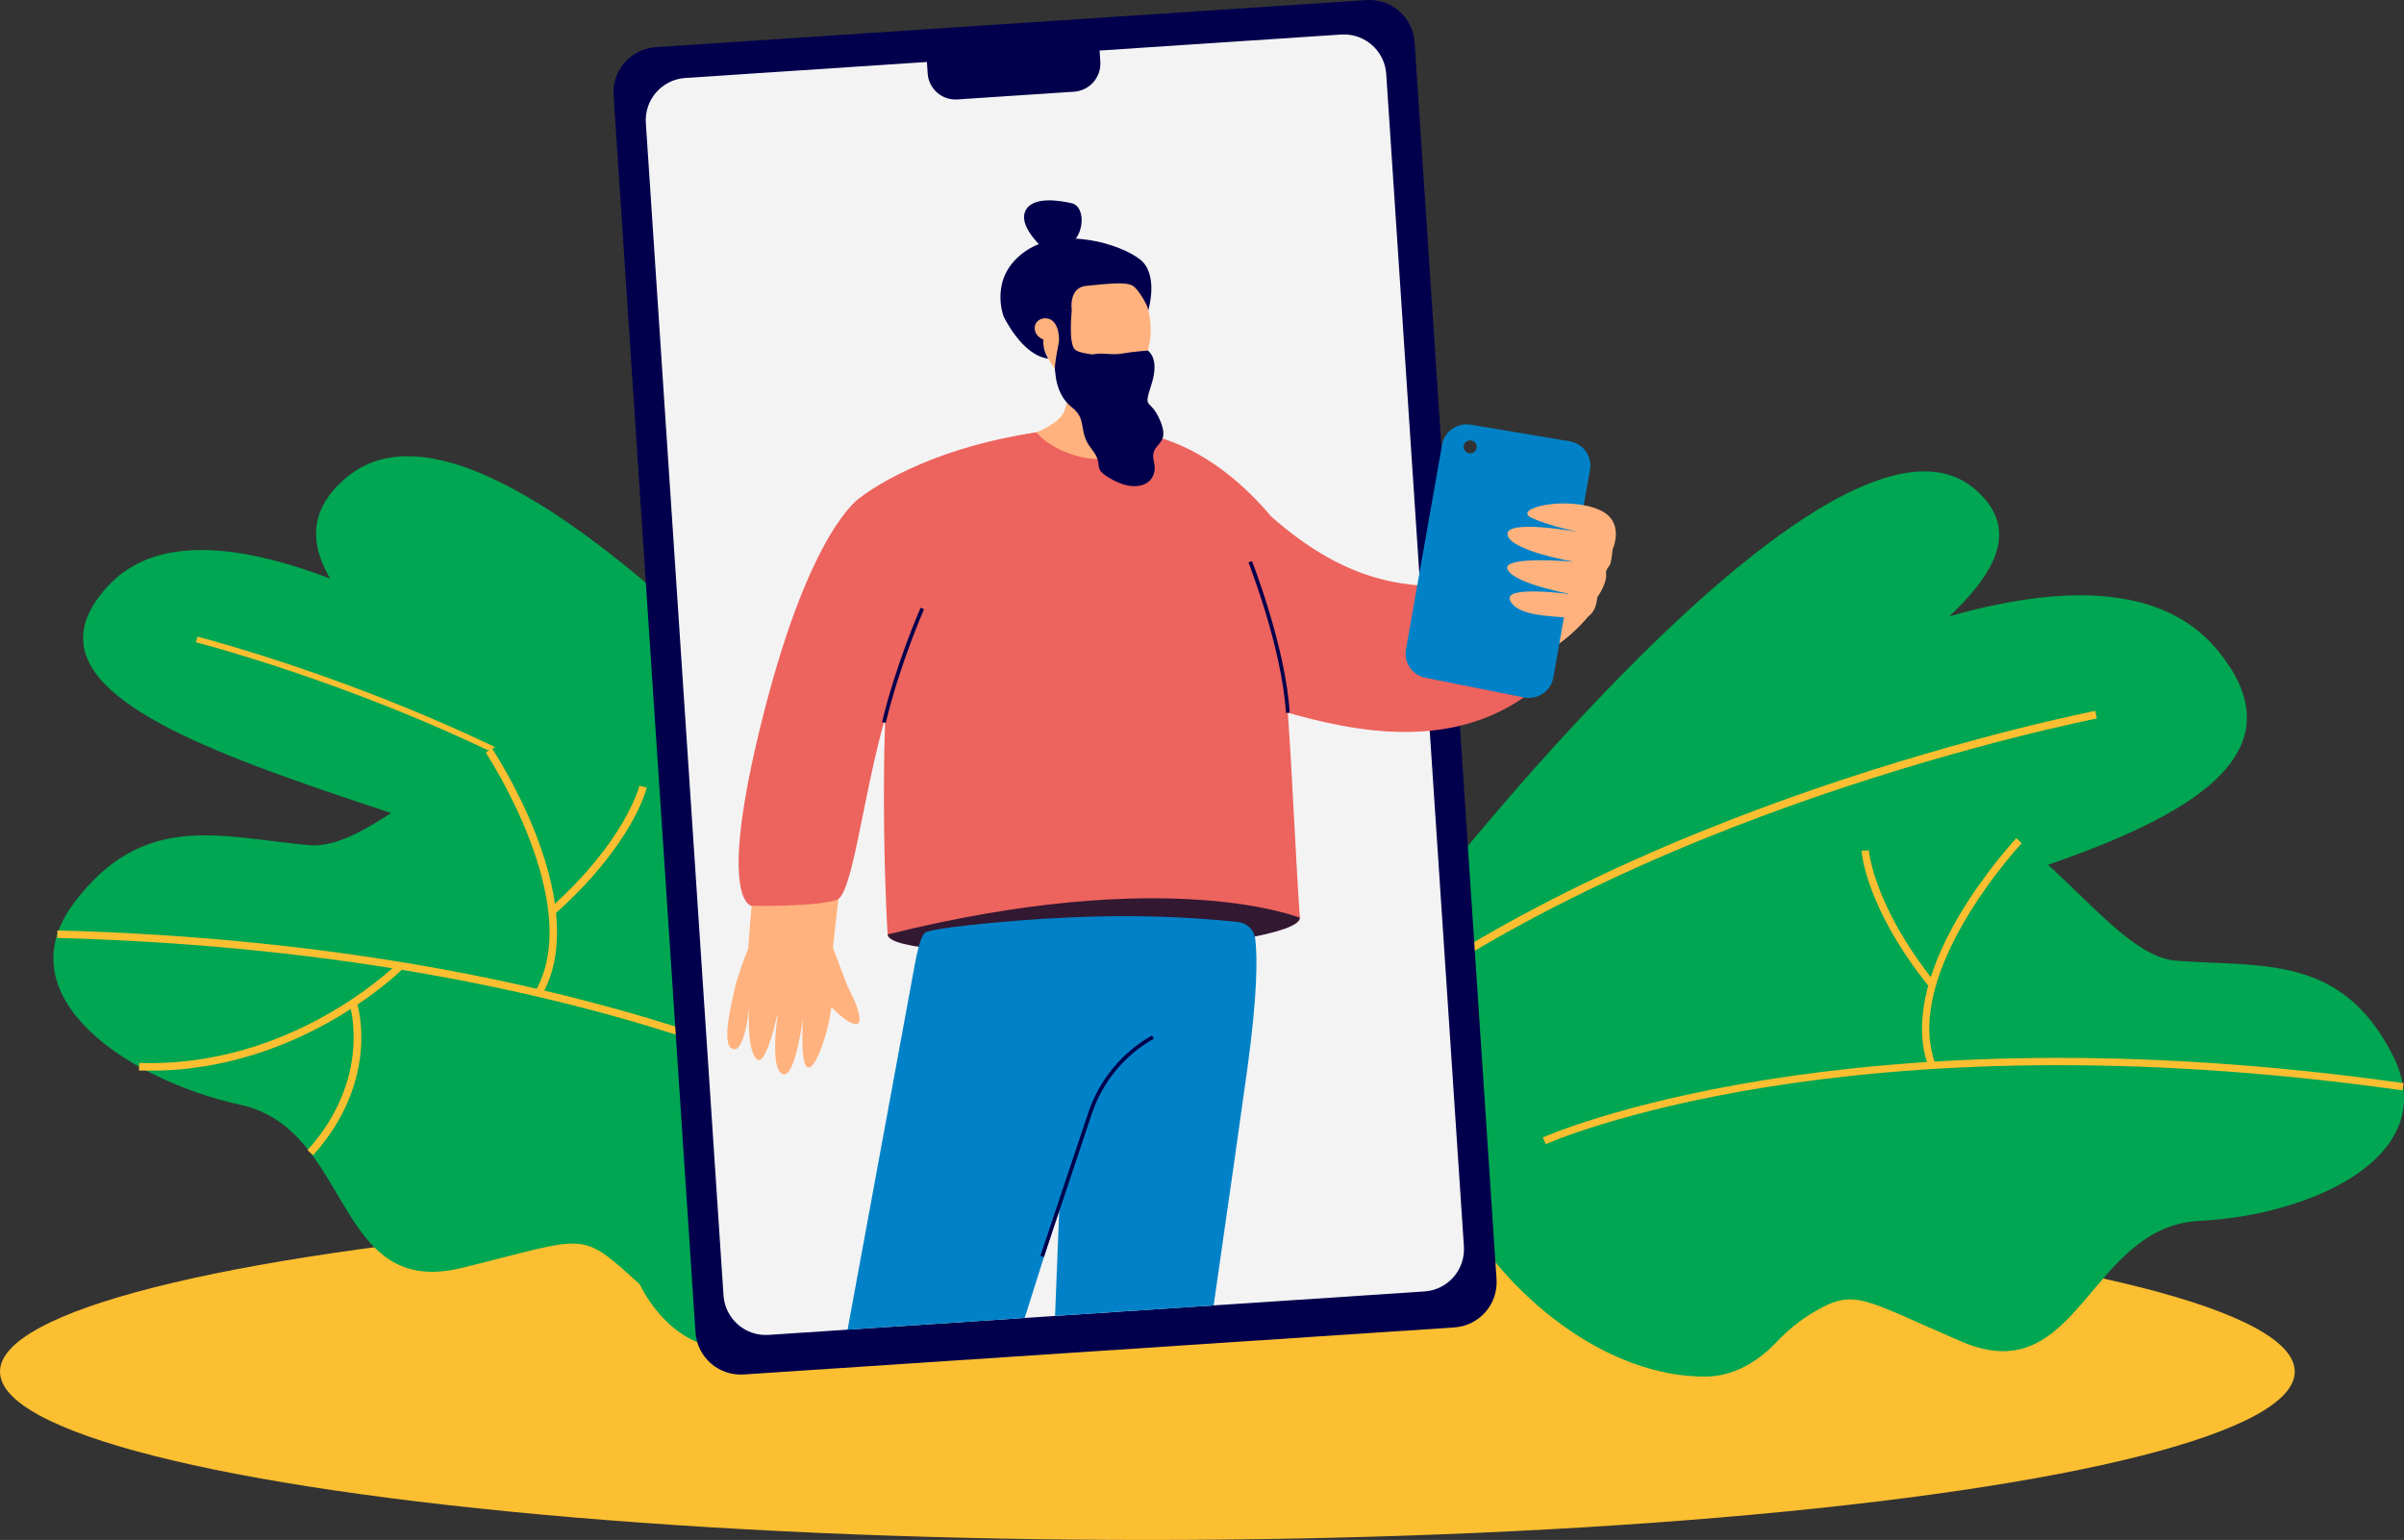 <?xml version="1.0" encoding="UTF-8"?><svg id="Calque_2" xmlns="http://www.w3.org/2000/svg" viewBox="0 0 1733.94 1111.08"><rect x="0" y="0" width="1733.94" height="1111.08" fill="#333333" stroke="none"/><defs><style>.cls-1{fill:#f3f3f3;}.cls-2{fill:#0182c8;}.cls-3{fill:#02004d;}.cls-4{fill:#ed635d;}.cls-5{fill:#ffb27d;}.cls-6{fill:#fcbf31;}.cls-7{fill:#00a651;}.cls-8{fill:#331832;}.cls-9{fill:#5c305d;}</style></defs><g id="_Layer_"><g><ellipse class="cls-6" cx="827.57" cy="989.63" rx="827.57" ry="121.45"/><path class="cls-7" d="M1020.97,657.25s299.88-390.28,402.72-304.93c102.84,85.35-258.89,217-342.59,333.37l-60.13-28.45Z"/><g><path class="cls-7" d="M906.27,724.8s554.29-424.62,693.31-255.48c139.01,169.13-450.58,194.36-607.02,323.57l-86.28-68.08Z"/><path class="cls-6" d="M954.2,763.3c106.42-91.2,252.5-152.93,356.31-188.65,112.54-38.73,200.96-56.07,201.84-56.25l-1.07-5.5c-.88,.17-89.69,17.59-202.6,56.45-104.27,35.88-251.04,97.92-358.13,189.7l3.64,4.25Z"/></g><g><path class="cls-7" d="M1586.6,880.84c-80.37,3.96-86.89,123.55-171.72,87.15-71.73-30.84-76.89-38.77-106.34-21.51-10.09,5.92-19.19,13.38-27.23,21.88-9.64,10.19-27.38,24.61-50.75,24.84-142.78,1.41-298.58-235.16-135.12-324.31,11.8-6.44,27.54-7.07,44.82-6.92,93.74,.85,115.28,47.5,205.07-48.29,89.82-95.81,161.99,74.77,224.18,79.47,62.18,4.7,119.23-4.75,156.24,68.08,37.01,72.89-58.78,115.69-139.15,119.61Z"/><g><path class="cls-6" d="M1114.97,825.49l-2.2-4.81c2.12-.97,216.98-96.34,620.93-39.19l-.74,5.24c-402.43-56.94-615.88,37.79-617.99,38.76Z"/><path class="cls-6" d="M1391.04,711.51c-45.17-56.55-48.24-96.01-48.35-97.66l5.28-.35c.03,.39,3.19,39.61,47.21,94.71l-4.14,3.3Z"/><path class="cls-6" d="M1390.91,769.37c-10.56-28.75-2.89-66.39,22.2-108.85,18.78-31.8,40.98-55.5,41.2-55.73l3.85,3.63c-.87,.92-86.57,93.03-62.28,159.13l-4.97,1.82Z"/></g></g><path class="cls-7" d="M743.2,720.85S377.41,239.78,250.6,343.94s316.54,268.05,418.58,411.47l74.01-34.56Z"/><path class="cls-7" d="M588.48,644.44S189.62,301.51,77.88,422.81c-111.75,121.3,330.64,165.33,442.81,269.17l67.79-47.54Z"/><path class="cls-6" d="M550.79,671.37c-76.17-73.12-183.42-125.76-259.97-157.04-83-33.91-148.77-50.72-149.43-50.88l1.04-4.09c.66,.17,66.71,17.04,149.99,51.07,76.9,31.42,184.65,84.32,261.3,157.9l-2.92,3.04Z"/><path class="cls-7" d="M173.52,797.16c80.8,17.77,66.95,140.12,159.17,117.72,92.22-22.45,84.6-28.38,128.79,11.8,0,0,17.13,38.74,53.75,45.3,144.51,25.85,342.92-187.31,192.47-305.66-10.86-8.55-26.71-11.87-44.25-14.68-95.18-15.18-124.99,28.44-199.63-84.03-74.66-112.5-177.02,48.09-240.86,42.21-63.84-5.88-120.05-25.22-170.04,42.29-49.99,67.56,39.8,127.34,120.6,145.06Z"/><g><path class="cls-6" d="M661.11,821.74l3.05-4.5c-1.98-1.35-203.49-134.79-622.77-145.95l-.15,5.44c417.71,11.13,617.89,143.68,619.87,145.02Z"/><path class="cls-6" d="M400.74,658.96c55.47-49.6,65.33-89.08,65.73-90.74l-5.29-1.26c-.09,.39-10.01,39.61-64.06,87.94l3.63,4.06Z"/><path class="cls-6" d="M390.97,717.63c15.63-27.34,14.28-66.81-3.88-114.14-13.6-35.45-32.05-63.27-32.23-63.55l-4.53,3.02c.72,1.08,71.84,109.12,35.91,171.98l4.73,2.7Z"/><path class="cls-6" d="M280.65,707.81c6.6-5.49,10.17-9.06,10.33-9.22l-3.88-3.82c-.75,.76-76,75.83-186.69,72.14l-.18,5.44c89.19,2.98,155.83-44.09,180.42-64.54Z"/><path class="cls-6" d="M225.86,833.46c25.35-28.1,32.65-56.25,34.31-74.91,1.81-20.31-2.4-33.83-2.57-34.4l-5.19,1.65c.16,.52,15.83,52.56-30.59,104.01l4.04,3.64Z"/></g><path class="cls-3" d="M1049,957.73l-512.63,33.95c-17.99,1.19-33.54-12.43-34.73-30.42L442.54,68.75c-1.19-17.99,12.43-33.54,30.42-34.73L985.59,.07c17.99-1.19,33.54,12.43,34.73,30.42l59.1,892.51c1.19,17.99-12.43,33.54-30.42,34.73Z"/><path class="cls-1" d="M1027.41,931.78l-152.04,10.07h-.01l-14.2,.95-100.19,6.64-21.89,1.45-127.75,8.46-56.99,3.77c-16.83,1.12-31.37-11.63-32.49-28.46l-11.54-174.29-26.04-393.13-18.44-278.5c-1.12-16.83,11.63-31.38,28.46-32.49l473.06-31.33c1.88-.12,3.72-.07,5.54,.15,14.37,1.65,25.96,13.36,26.95,28.31l13.18,199.04,10.69,161.46h0s.57,8.62,.57,8.62l4.41,66.64,2.53,38.13,15.37,232.02,9.27,140c1.12,16.83-11.62,31.38-28.46,32.49Z"/><path class="cls-5" d="M532.07,705.82c6.4-21.73,14.21-34.66,14.21-34.66,0,0,48.31,.27,50.65,4.49,5.4,9.71,11.66,31.24,16.87,41.05,2.26,4.25,8.85,19.08,4.88,21.85-3.46,2.41-14.35-6.91-19-11.96-3.99,31.43-24.06,75.51-20.54,9.04-.04,0-.07,0-.11,0-.98,6.69-6.46,43.9-14.98,39.09-7.52-4.25-4.71-31.05-3.21-42.07-.1-.03-.2-.05-.31-.08-2.51,11.07-9.26,37.63-15.09,31.31-7.31-7.93-4.95-37.38-4.95-37.38,0,0-3.86,37.56-13.42,29.43-6.53-5.54,1.4-35.53,3.65-46.09,.33-1.53,.79-2.85,1.35-4.02Z"/><path class="cls-4" d="M915.1,510.17c48.25,14.52,123.58,34.89,183.99-7,34.11-23.65,19.92-75.13,29.49-65.69l-13.61-66.32,22.33,31.48-22.27-31.53c-23.26,16.64-6.94,67.39-60.85,54.33-24.48-5.94-69.76,6.77-137.25-52.72l-77.8,26.92c24.46,48.36,17.33,101.92,75.97,110.52Z"/><path class="cls-5" d="M1029.85,454.38s25.4-37.25,51.22-48.72c25.82-11.47,42.19-1.96,42.19-1.96l27.09,34.87s-27.95,41.41-67.42,39.49c-5.86-.28-53.08-23.68-53.08-23.68Z"/><path class="cls-2" d="M1132.15,318.39l-71.29-11.96c-9.76-1.64-19.03,4.81-20.72,14.41l-26.08,147.82c-1.67,9.44,4.6,18.47,14.14,20.37l70.9,14.14c9.92,1.98,19.54-4.49,21.27-14.31l26.46-150c1.7-9.65-4.88-18.82-14.68-20.47Zm-71.61,8.69c-2.62,.07-4.8-1.96-4.87-4.54-.07-2.58,1.99-4.72,4.61-4.79,2.62-.07,4.8,1.96,4.87,4.54,.07,2.58-1.99,4.72-4.61,4.79Z"/><path class="cls-5" d="M1163.15,396.33s9.33-20.15-9.41-28.4c-23.87-10.52-63.86-1.08-48.83,5.79,13.33,6.09,34.37,10.27,34.37,10.27,0,0-53.64-9.9-51.92,1.77,1.72,11.67,47.96,19.57,47.96,19.57,0,0-53.15-4.79-47.9,5.71,5.25,10.51,47.19,17.94,47.19,17.94,0,0-51.68-7.44-45.3,4.62,6.39,12.06,33.91,10.58,45.71,12.57,11.15,1.88,16-4.59,17.07-15.31,0,0,7.37-10.07,6.28-17.25-.42-2.75,2.55-4.92,3.11-6.8,1.08-3.6,1.65-10.48,1.65-10.48Z"/><path class="cls-8" d="M640.22,674.19c.28,10.85,66.92,15.16,149.34,12.63,82.42-2.53,148.28-13.75,148-24.61-.28-10.85-66.6-17.22-149.02-14.69-82.42,2.53-148.6,15.82-148.32,26.67Z"/><path class="cls-4" d="M660.39,366.98s14.57-56.88,122.1-57.45c155.07-.83,140.71,139.46,155.06,352.68,0,0-94.02-38.65-297.34,11.98,0,0-13.5-220.3,20.18-307.2Z"/><path class="cls-4" d="M620.7,358.83l70.23,38.26s157.13,34.13,197.95,27.51c40.82-6.62,48.67-23.05,48.67-23.05,0,0-43.48-77.77-117.38-89.59-6.94-1.12-14.14-1.94-21.61-2.42-12.53-.8-25.09-.63-37.36,.73-93.66,10.39-140.51,48.56-140.51,48.56Z"/><path class="cls-5" d="M767.71,296.51l8.12-25.79,2.36-7.51,13.89-44.15,1.83,43.92,1.09,26.36,.35,8.34c.24,5.66,3.74,6.86,8.01,11.78,1.73,1.99,12.79,14.09,.24,19.55-15.64,6.81-44.89-3.5-56.01-17,.09-.02,17.5-7.16,20.12-15.5Z"/><path class="cls-5" d="M599.96,692.91c6.47-70.08,21.3-170.28,55.24-249.64,7.87-18.39,11.14-25.29,17.28-35.33,4.94-8.08-3.9-25.84-17.85-34.3-13.09-7.95-33.46-6.64-36.69-2.71-5.48,6.69-11.33,19.51-20.44,39.86-31.63,70.71-50.58,162.05-58.26,279.81l60.71,2.31Z"/><path class="cls-9" d="M827.83,202.47s2.83,10.69,0,24.09c-2.83,13.4-16.67-19.54-16.67-19.54l16.67-4.55Z"/><ellipse class="cls-5" cx="789.97" cy="235.53" rx="39.84" ry="47.33" transform="translate(-25.41 114.38) rotate(-8.15)"/><path class="cls-3" d="M723.91,228.35s13.32,28.31,32.21,30.38c0,0-15.28-21.57,16.92-34.72,0,0-29.56-4.58-49.13,4.34Z"/><path class="cls-5" d="M750.54,243.97c4.04,2.53,9.18,1.7,11.47-1.85,2.3-3.55,.88-8.49-3.16-11.02-4.04-2.53-9.18-1.7-11.47,1.85-2.3,3.55-.88,8.49,3.16,11.02Z"/><path class="cls-3" d="M773.04,224.02s-2.58,23.75,2.33,28.24c4.91,4.49,37.33,6.42,52.46,.67h0c.25,15.26-10.67,28.72-25.95,31.25-5.06,.84-10.28,.84-15.48-.05h0c-10.59-1.82-20.89-6.14-25.26-15.81-1.33-2.94,2.54-21.05,2.54-21.05,0,0,1.45-10.63-4.83-16.16,0,0,7.25-6.42,14.18-7.08Z"/><path class="cls-3" d="M773.04,224.02s-2.66-16.61,10.56-17.79c13.22-1.18,28.31-3.37,33.49,0,5.19,3.37,11.39,16.62,11.39,16.62,0,0,7.25-24.9-6.04-35.56-13.29-10.65-55.67-24.67-82.72-6.12-27.05,18.55-15.81,47.19-15.81,47.19,0,0,19.32-5.8,49.13-4.34Z"/><path class="cls-3" d="M754.7,181.16s-19.94-16.21-15.43-28.2c4.51-11.99,25.61-8.19,33.77-6.32,8.16,1.88,9.54,16.22,2.99,25.47-6.55,9.25-21.33,9.05-21.33,9.05Z"/><path class="cls-2" d="M899.44,772.85c-4.49,32.32-13.89,98.37-24.07,169h-.01l-114.38,7.58,3.07-77.55h0s.11-2.63,.11-2.63l5.81-146.87-46.7-35.07-25.96-19.52s.01-.01,.02-.01c.04,0,.09-.01,.12-.01,.16-.01,.31-.02,.47-.05,6.17-.75,57.59-6.77,115.24-6.72,34.74,.02,65.03,2.67,79.77,4.22,5.95,.63,10.77,4.88,12.15,10.5,.14,.52,.23,1.04,.29,1.59,1.57,12.75,1.82,39.68-5.94,95.56Z"/><path class="cls-2" d="M824.56,680.52l-1.5,4.73-45.29,143.25-13.72,43.38-24.97,79.01-127.75,8.46,46.9-254.8c.75-3.33,2.19-13.39,4.38-21.4,1.52-5.59,3.41-10.18,5.69-10.83,6.16-1.76,16.5-3.32,29.01-4.52,.01,0,.01-.01,.02-.01,48.47-4.67,129.56-3.9,127.22,12.75Z"/><path class="cls-3" d="M752.96,906.97l-2.54-.85,34.45-103.11c7.96-23.81,24.32-43.69,46.08-55.96l1.31,2.33c-21.18,11.95-37.11,31.3-44.86,54.48l-34.45,103.11Z"/><path class="cls-3" d="M761.15,268.31s.13,16.33,11.89,25.51c11.76,9.17,3.98,17.16,14.33,30.19,10.35,13.02-1.97,13.32,16.36,22.79,18.33,9.47,32.16,.89,28.55-13.61-3.61-14.5,12.32-10.65,4.81-29-7.51-18.35-12.98-7.1-6.64-26.63,6.34-19.53-2.62-24.62-2.62-24.62,0,0-10.13,.68-18.32,2.13-8.18,1.44-15.54-1.09-21.25,.71-5.71,1.8-27.12,12.55-27.12,12.55Z"/><path class="cls-4" d="M620.7,358.83s-35.49,20.68-70.01,156.47c-34.52,135.8-8.58,138.26-8.58,138.26,0,0,46.57,.88,61.54-4.38,14.98-5.26,22.99-126.95,52.85-176.44,29.87-49.49,40.55-125.27-35.81-113.92Z"/><path class="cls-3" d="M638.85,521.58l-2.62-.63c10.15-42.45,27.61-82.06,27.79-82.46l2.46,1.08c-.17,.38-17.54,39.78-27.63,82.01Z"/><path class="cls-3" d="M927.53,514.36c-2.95-47.25-26.79-107.94-27.03-108.55l2.5-.96c.25,.61,24.24,61.68,27.21,109.33l-2.69,.18Z"/><path class="cls-3" d="M668.96,28.44h124.81v20.23c0,11.22-9.11,20.34-20.34,20.34h-84.39c-11.09,0-20.09-9-20.09-20.09V28.44h0Z" transform="translate(-1.62 48.43) rotate(-3.79)"/></g></g></svg>
